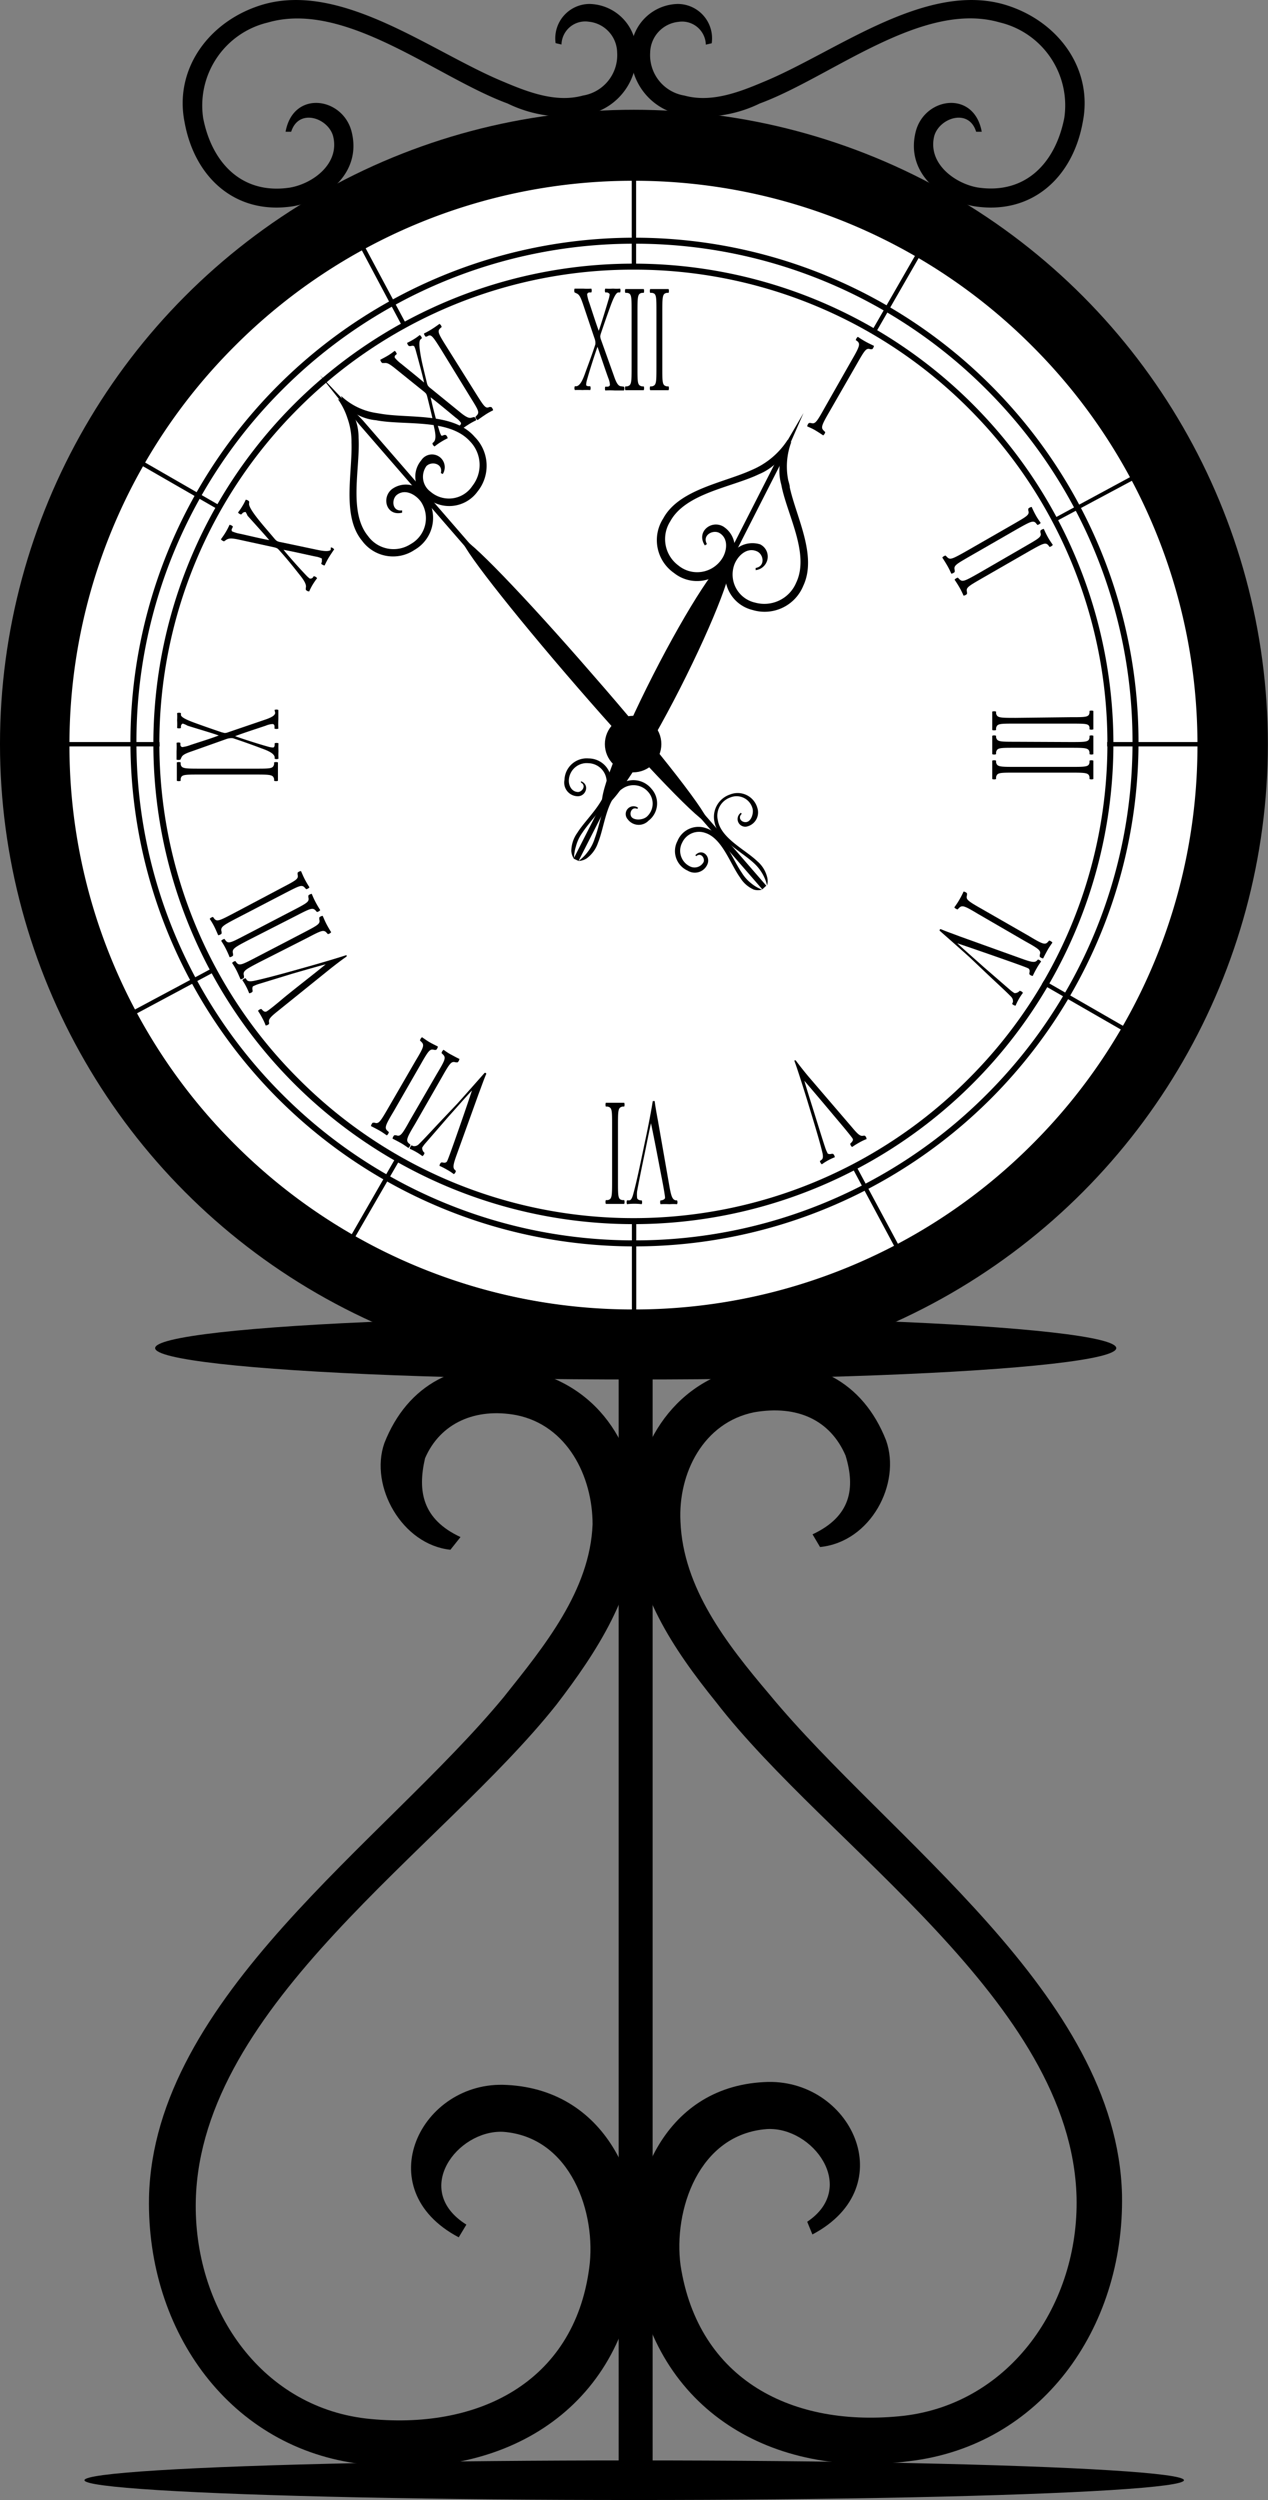 <svg xmlns="http://www.w3.org/2000/svg" viewBox="0 0 92.93 183.11"><rect x="0" y="0" width="92.93" height="183.11" fill="#808080" stroke="none"/><defs><style>.cls-1{fill-rule:evenodd;}.cls-2{fill:#fff;}</style></defs><title>Ресурс 1clock</title><g id="Слой_2" data-name="Слой 2"><g id="Layer_1" data-name="Layer 1"><path class="cls-1" d="M56.21,155.94c-5,.37-6.88,5.95-6.33,10,1.3,8.37,8.19,11.91,16.37,11,7.81-.93,12.83-8.18,12.65-16-.37-14.32-18.23-25.67-26.42-36.27-3.16-3.91-6-8.18-6.14-13.21,0-5.21,2.79-10.23,8.37-11.35,4.84-.93,8.55,1.11,10.23,5.39,1.12,3.16-1.12,7.44-4.84,7.81l-.55-.93c2.79-1.3,3.16-3.35,2.42-5.77-1.12-2.6-3.54-3.72-6.7-3.17-3.72.75-5.58,4.47-5.4,8,.19,4.84,3.35,8.93,6.51,12.65,8.74,10.6,25.48,22,25.85,36.65.19,9.86-6,18.42-15.63,19.53-10,1.3-18.6-3.72-20.09-14-.74-5.95,2-13.39,9.49-13.77,6.32-.37,10.23,7.63,3.54,11.16l-.38-.93C62.91,160.22,59.56,155.75,56.21,155.94Z"/><path class="cls-1" d="M36.86,156.14c5,.37,6.88,6,6.32,10-1.12,8.37-8.19,11.91-16.37,11-7.81-.93-12.65-8.18-12.46-16,.37-14.32,18-25.67,26.42-36.27,3-3.91,5.77-8.18,6-13.21.18-5.21-2.61-10.23-8.37-11.35-4.83-.93-8.55,1.11-10.23,5.39-1.11,3.16,1.3,7.44,4.84,7.81l.74-.93c-2.79-1.3-3.16-3.35-2.6-5.77,1.12-2.6,3.72-3.72,6.7-3.16,3.72.75,5.58,4.47,5.58,8-.19,4.84-3.54,8.93-6.51,12.65-8.75,10.6-25.67,22-26,36.65-.18,9.86,6,18.42,15.63,19.53,10,1.3,18.79-3.72,20.09-14,.93-6-2-13.39-9.49-13.77-6.32-.37-10.23,7.63-3.53,11.16l.56-.93C30.16,160.42,33.51,156,36.86,156.14Z"/><ellipse cx="46.59" cy="98.74" rx="35.22" ry="2.3"/><rect x="45.34" y="99.93" width="2.49" height="80.45"/><ellipse cx="46.48" cy="181.66" rx="40.29" ry="1.45"/><circle cx="46.46" cy="54.5" r="46.46"/><circle class="cls-2" cx="46.47" cy="54.52" r="41.43"/><path d="M9.56,54.35A36.94,36.94,0,0,1,46.5,17.41h0A36.94,36.94,0,0,1,83.44,54.35h0A36.94,36.94,0,0,1,46.5,91.29h0A36.94,36.94,0,0,1,9.56,54.35ZM20.69,28.54A36.38,36.38,0,0,0,10,54.35h0A36.38,36.38,0,0,0,20.69,80.16h0A36.38,36.38,0,0,0,46.5,90.85h0A36.38,36.38,0,0,0,72.31,80.16h0A36.38,36.38,0,0,0,83,54.35h0A36.38,36.38,0,0,0,72.31,28.54h0A36.38,36.38,0,0,0,46.5,17.85h0A36.38,36.38,0,0,0,20.69,28.54Z"/><path d="M4.65,54.58A41.77,41.77,0,0,1,46.43,12.8h0A41.78,41.78,0,0,1,88.2,54.58h0A41.78,41.78,0,0,1,46.43,96.35h0A41.77,41.77,0,0,1,4.65,54.58ZM17.2,25.35A41.2,41.2,0,0,0,5.09,54.58h0A41.2,41.2,0,0,0,17.2,83.81h0A41.2,41.2,0,0,0,46.43,95.91h0A41.2,41.2,0,0,0,75.65,83.81h0A41.2,41.2,0,0,0,87.76,54.58h0A41.21,41.21,0,0,0,75.65,25.35h0A41.2,41.2,0,0,0,46.43,13.24h0A41.2,41.2,0,0,0,17.2,25.35Z"/><path d="M11.24,54.49A35.18,35.18,0,0,1,46.42,19.31h0A35.18,35.18,0,0,1,81.6,54.49h0A35.18,35.18,0,0,1,46.42,89.66h0A35.18,35.18,0,0,1,11.24,54.49ZM21.86,29.92A34.63,34.63,0,0,0,11.68,54.49h0A34.62,34.62,0,0,0,21.86,79h0A34.62,34.62,0,0,0,46.42,89.22h0A34.63,34.63,0,0,0,71,79h0A34.63,34.63,0,0,0,81.16,54.49h0A34.63,34.63,0,0,0,71,29.92h0A34.63,34.63,0,0,0,46.42,19.75h0A34.62,34.62,0,0,0,21.86,29.92Z"/><circle cx="46.4" cy="54.5" r="2.07"/><path d="M46.62,19.48V12.92h-.32V19.5Z"/><path d="M46.31,89.37V96.1h.32V89.38Z"/><path d="M77.31,38.23l5.8-3.1L83,34.85,77.17,38Z"/><path d="M15.69,70.84,9.61,74.09l.15.28,6.07-3.25Z"/><path d="M64.21,24.32l3.14-5.46-.27-.16-3.15,5.48Z"/><path d="M29,84.8l-3.45,6,.27.16,3.47-6Z"/><path d="M62.42,85.45l3.24,6.05.28-.15-3.22-6Z"/><path d="M29.71,23.63,26.7,18l-.28.15,3,5.64Z"/><path d="M16.25,37.11l-5.82-3.35-.16.27,5.84,3.36C16.15,37.3,16.2,37.21,16.25,37.11Z"/><path d="M76.52,71.81l-.16.27,6,3.45.16-.27Z"/><path d="M11.69,54.35H4.78v.32H11.7C11.7,54.56,11.69,54.45,11.69,54.35Z"/><path d="M81.14,54.35c0,.11,0,.21,0,.32H88v-.32Z"/><path class="cls-1" d="M57.88,35.69c0-.18-.08-.37-.12-.56A5.1,5.1,0,0,1,58,32.36a2.29,2.29,0,0,0-.63.77,3.77,3.77,0,0,0-.11,2.37c.39,2.13,2.11,5.05,1.09,7.18a2.53,2.53,0,0,1-3,1.46,2.11,2.11,0,0,1-1.54-2.76c.23-.64.91-1.33,1.66-1,.5.21.64,1.1-.09,1.22l0,.16a1,1,0,0,0,.33-1.89,1.89,1.89,0,0,0-2.4,1.35,2.62,2.62,0,0,0,1.85,3.46,3.06,3.06,0,0,0,3.71-1.77C59.91,40.7,58.35,37.86,57.88,35.69Z"/><path class="cls-1" d="M53,38.56c-.88-.5-2,.4-1.34,1.39l.15-.1c-.37-.66.45-1.08.92-.81.69.41.55,1.36.16,1.92a2.17,2.17,0,0,1-3.17.46,2.41,2.41,0,0,1-.6-3.23c1.12-2.07,4.52-2.5,6.51-3.46a4.06,4.06,0,0,0,1.84-1.52,2,2,0,0,0,.26-1,5.8,5.8,0,0,1-2.63,2.21c-2.05.94-5.34,1.42-6.49,3.55a2.93,2.93,0,0,0,.79,4,2.7,2.7,0,0,0,3.94-.63A1.8,1.8,0,0,0,53,38.56Z"/><path class="cls-1" d="M42.35,58.32c.6,0,.89-.85.23-1.1l0,.1c.39.2.12.66-.2.69-.48,0-.71-.47-.69-.87a1.31,1.31,0,0,1,1.44-1.24,1.37,1.37,0,0,1,1.33,1.35c.1,1.36-1.46,2.65-2.15,3.75a2.34,2.34,0,0,0-.44,1.32,1.15,1.15,0,0,0,.2.59,3,3,0,0,1,.14-.92,3,3,0,0,1,.47-1c.73-1.11,2.22-2.39,2.12-3.79a1.67,1.67,0,0,0-1.66-1.65,1.63,1.63,0,0,0-1.77,1.57A1,1,0,0,0,42.35,58.32Z"/><path class="cls-1" d="M46,60a.57.57,0,0,1,.76-.84l-.05.09c-.4-.19-.61.3-.44.57s.81.27,1.13,0A1.28,1.28,0,0,0,47.5,58a1.41,1.41,0,0,0-1.9-.22c-1.17.74-1.28,2.74-1.77,3.94A2.35,2.35,0,0,1,43,62.87a1.16,1.16,0,0,1-.6.19,3,3,0,0,0,.67-.66,3.06,3.06,0,0,0,.52-1c.47-1.23.62-3.17,1.82-3.93a1.71,1.71,0,0,1,2.34.31,1.59,1.59,0,0,1-.22,2.33A1,1,0,0,1,46,60Z"/><polygon points="42.4 63.06 42.04 62.89 57.18 33.18 58.89 30.25 57.53 33.35 42.4 63.06"/><path class="cls-1" d="M49.84,50.42c-2.55,5-5.07,8.86-5.62,8.6s1.08-4.55,3.64-9.57,5.07-8.87,5.62-8.6S52.39,45.4,49.84,50.42Z"/><path class="cls-1" d="M28,30.32l-.55-.09A4.8,4.8,0,0,1,25,29a2.18,2.18,0,0,0,.46.85,3.55,3.55,0,0,0,2.1.93c2.06.4,5.33-.15,6.87,1.53a2.48,2.48,0,0,1,.19,3.28,2.06,2.06,0,0,1-3.06.43,1.35,1.35,0,0,1-.31-1.88c.37-.38,1.23-.2,1.06.51l.14.07a.93.93,0,0,0-1.58-1,1.84,1.84,0,0,0,.32,2.67A2.56,2.56,0,0,0,35,36a3,3,0,0,0-.21-4C33.25,30.22,30.1,30.65,28,30.32Z"/><path class="cls-1" d="M28.72,35.83c-.78.63-.4,2,.75,1.72l0-.17c-.73.11-.8-.79-.39-1.13.63-.49,1.43,0,1.79.53a2.17,2.17,0,0,1-.77,3.07,2.31,2.31,0,0,1-3.13-.59c-1.45-1.76-.56-5-.69-7.19a3.91,3.91,0,0,0-.68-2.23,1.91,1.91,0,0,0-.84-.61,5,5,0,0,1,.7,1.39,5.11,5.11,0,0,1,.3,1.79c.08,2.21-.72,5.39.77,7.19a2.82,2.82,0,0,0,3.86.67,2.7,2.7,0,0,0,.9-3.83A1.73,1.73,0,0,0,28.72,35.83Z"/><path class="cls-1" d="M51.87,63.24c.18-.57-.43-1.12-.91-.6l.07.07c.32-.29.64.12.54.42a.75.75,0,0,1-1,.33A1.27,1.27,0,0,1,50,61.71,1.36,1.36,0,0,1,51.67,61c1.26.39,1.84,2.27,2.58,3.29a2.21,2.21,0,0,0,1,.87,1.11,1.11,0,0,0,.6,0,2.79,2.79,0,0,1-.78-.45,2.87,2.87,0,0,1-.7-.78c-.73-1.06-1.33-2.87-2.62-3.27a1.66,1.66,0,0,0-2.1.94,1.57,1.57,0,0,0,.75,2.17A1,1,0,0,0,51.87,63.24Z"/><path class="cls-1" d="M54.77,60.53a.56.56,0,0,1-.47-1l.06.08c-.32.3,0,.66.35.6s.54-.65.44-1a1.21,1.21,0,0,0-1.63-.8,1.42,1.42,0,0,0-.91,1.67c.23,1.33,2,2.14,2.89,3a2.24,2.24,0,0,1,.72,1.15,1.16,1.16,0,0,1,0,.62,3.24,3.24,0,0,0-1-1.66c-.94-.86-2.63-1.68-2.86-3a1.73,1.73,0,0,1,1.15-2,1.5,1.5,0,0,1,2,1A1.06,1.06,0,0,1,54.77,60.53Z"/><polygon points="56.16 64.87 55.87 65.14 26.31 31.07 23.45 27.48 26.6 30.8 56.16 64.87"/><path class="cls-1" d="M43.4,49.37c5,5.71,8.74,10.56,8.44,10.83s-4.56-4.14-9.51-9.85S33.6,39.79,33.89,39.52,38.45,43.66,43.4,49.37Z"/><path d="M62.41,26.4c.58-1,.66-1.21.42-1.41l-.11-.08a.42.42,0,0,1,.15-.24c.22.15.38.25.58.36s.35.18.6.3a.42.42,0,0,1-.13.25l-.13,0c-.31-.11-.41.06-1,1.09l-2,3.48c-.58,1-.65,1.18-.41,1.4l.1.1a.41.41,0,0,1-.15.24c-.22-.15-.38-.25-.56-.36s-.36-.19-.61-.3a.41.41,0,0,1,.13-.25l.13,0c.31.09.4,0,1-1.08Z"/><path d="M74.27,38.39c1-.58,1.2-.68,1.09-1l0-.13a.41.41,0,0,1,.25-.13c.11.25.19.41.3.61s.21.34.36.56a.41.41,0,0,1-.24.15l-.09-.11c-.2-.25-.38-.16-1.41.42l-3.48,2c-1,.58-1.17.67-1.08,1l0,.13a.42.42,0,0,1-.25.13c-.11-.25-.19-.41-.3-.6s-.21-.35-.36-.58a.4.4,0,0,1,.24-.15l.1.1c.22.24.37.17,1.4-.41Z"/><path d="M75.16,40c1-.58,1.2-.68,1.09-1l0-.13a.42.42,0,0,1,.25-.13c.11.25.19.41.3.61s.21.34.36.56a.42.42,0,0,1-.24.15l-.08-.11c-.21-.25-.38-.16-1.41.42l-3.48,2c-1,.58-1.17.67-1.08,1l0,.13a.41.41,0,0,1-.25.13c-.11-.24-.19-.41-.3-.6s-.21-.35-.36-.57a.41.41,0,0,1,.24-.15l.1.1c.23.24.37.17,1.4-.41Z"/><path d="M78.42,52.53c1.19,0,1.38,0,1.43-.33l0-.13a.41.41,0,0,1,.28,0c0,.27,0,.45,0,.68s0,.4,0,.67a.42.42,0,0,1-.28,0l0-.14C79.8,53,79.61,53,78.42,53h-4c-1.19,0-1.34,0-1.42.33l0,.14a.42.42,0,0,1-.28,0c0-.27,0-.45,0-.67s0-.41,0-.68a.41.41,0,0,1,.28,0l0,.13c.08.32.24.33,1.42.33Z"/><path d="M78.42,54.35c1.19,0,1.38,0,1.43-.33l0-.13a.4.4,0,0,1,.28,0c0,.27,0,.45,0,.68s0,.4,0,.67a.41.41,0,0,1-.28,0l0-.14c-.06-.32-.25-.33-1.43-.33h-4c-1.19,0-1.34,0-1.42.33l0,.14a.41.41,0,0,1-.28,0c0-.27,0-.45,0-.67s0-.41,0-.68a.4.4,0,0,1,.28,0L73,54c.08.32.24.33,1.42.33Z"/><path d="M78.42,56.17c1.19,0,1.38,0,1.43-.33l0-.13a.42.42,0,0,1,.28,0c0,.27,0,.45,0,.68s0,.4,0,.67a.42.42,0,0,1-.28,0l0-.14c-.06-.32-.25-.33-1.43-.33h-4c-1.19,0-1.34,0-1.42.33l0,.14a.42.42,0,0,1-.28,0c0-.27,0-.45,0-.67s0-.41,0-.68a.41.41,0,0,1,.28,0l0,.13c.08.32.24.33,1.42.33Z"/><path d="M45.73,28.32a.36.36,0,0,1,0,.28c-.25,0-.46,0-.68,0a6.59,6.59,0,0,0-.69,0,.45.45,0,0,1,0-.28l.16,0c.12,0,.18-.07.18-.14a1.52,1.52,0,0,0-.12-.49C44.33,27,44,26,43.79,25.4c-.14.38-.54,1.6-.76,2.39a1.58,1.58,0,0,0-.07.36c0,.07,0,.12.16.14l.14,0a.38.38,0,0,1,0,.28,5.3,5.3,0,0,0-.58,0,4.57,4.57,0,0,0-.55,0,.32.32,0,0,1,0-.28l.13,0c.29-.07.48-.55.64-1,.06-.18.44-1.16.73-2.06a.83.83,0,0,0,0-.22,1.12,1.12,0,0,0-.07-.26l-.81-2.41c-.18-.53-.28-.75-.47-.84l-.17-.08a.43.43,0,0,1,0-.28c.25,0,.43,0,.62,0a5,5,0,0,0,.61,0,.37.37,0,0,1,0,.28l-.15,0a.17.17,0,0,0-.16.14,2.64,2.64,0,0,0,.16.62c.18.54.5,1.54.69,2.05.14-.36.62-1.95.72-2.29a1.64,1.64,0,0,0,.08-.37c0-.06-.08-.12-.18-.15l-.14,0a.35.35,0,0,1,0-.28,4.71,4.71,0,0,0,.57,0,3.74,3.74,0,0,0,.52,0,.38.38,0,0,1,0,.28l-.13,0c-.16,0-.35.37-.58,1s-.44,1.23-.7,2a1.11,1.11,0,0,0-.05.21.9.9,0,0,0,.07.29L45,27.55c.18.53.32.71.49.74Z"/><path d="M46.29,22.88c0-1.19,0-1.38-.33-1.43l-.13,0a.41.41,0,0,1,0-.28c.27,0,.45,0,.68,0s.4,0,.67,0a.41.41,0,0,1,0,.28l-.13,0c-.32.06-.33.25-.33,1.43v4c0,1.19,0,1.34.33,1.42l.13,0a.41.41,0,0,1,0,.28c-.27,0-.45,0-.67,0s-.41,0-.68,0a.41.41,0,0,1,0-.28l.13,0c.32-.08.33-.24.33-1.42Z"/><path d="M48.11,22.88c0-1.19,0-1.38-.33-1.43l-.13,0a.41.41,0,0,1,0-.28c.27,0,.45,0,.68,0s.4,0,.67,0a.41.41,0,0,1,0,.28l-.13,0c-.32.06-.33.25-.33,1.43v4c0,1.19,0,1.34.33,1.42l.13,0a.41.41,0,0,1,0,.28c-.27,0-.45,0-.67,0s-.41,0-.68,0a.41.41,0,0,1,0-.28l.13,0c.32-.08.33-.24.33-1.42Z"/><path d="M75.4,68.55c1,.6,1.19.68,1.4.44l.09-.1a.42.42,0,0,1,.24.15c-.15.22-.26.37-.37.57s-.19.35-.31.59a.42.42,0,0,1-.25-.13l0-.13c.11-.3,0-.41-1.07-1l-3.45-2c-1-.6-1.17-.67-1.4-.43l-.1.1a.42.42,0,0,1-.24-.15c.16-.22.26-.37.37-.56s.2-.36.31-.6a.41.41,0,0,1,.25.13l0,.13c-.09.31,0,.4,1.06,1Z"/><path d="M75,70.26c.6.21.85.26,1,.09l.07-.07a.34.34,0,0,1,.23.15,4,4,0,0,0-.31.47,6.17,6.17,0,0,0-.3.58.35.35,0,0,1-.25-.13l0-.08c.05-.2,0-.28-.06-.33s-.67-.27-1.49-.56c-1.25-.44-2.48-.87-3.73-1.29.55.52,1.44,1.29,1.89,1.7L74,72.48a2.49,2.49,0,0,0,.35.26c.07,0,.17,0,.31-.1l.07-.07a.36.36,0,0,1,.24.15,4.16,4.16,0,0,0-.31.47,4.31,4.31,0,0,0-.23.47.41.41,0,0,1-.25-.13l.06-.15c0-.12,0-.26-.2-.44-.38-.39-1.06-1-1.92-1.82l-1-.95c-.78-.71-1.78-1.58-2.25-2a.08.08,0,0,1,0-.07.13.13,0,0,1,.07-.05c.44.19,1,.38,1.41.54Z"/><path d="M62.46,82.59c.41.49.6.66.82.59l.1,0a.34.34,0,0,1,.13.25,3.88,3.88,0,0,0-.51.24,6.34,6.34,0,0,0-.55.34.35.35,0,0,1-.14-.24l.06-.06c.15-.15.16-.23.12-.31s-.44-.58-1-1.24c-.84-1-1.68-2-2.54-3,.21.73.57,1.85.75,2.43.23.74.62,2,.77,2.44a2.24,2.24,0,0,0,.17.41c0,.07.13.12.31.07l.1,0a.36.36,0,0,1,.13.25,4.26,4.26,0,0,0-.95.52.41.41,0,0,1-.14-.24l.13-.1c.1-.08.11-.24.06-.48-.12-.53-.38-1.43-.72-2.55l-.41-1.35c-.31-1-.71-2.27-.92-2.83a.08.08,0,0,1,0-.06.13.13,0,0,1,.09,0c.28.38.63.82.94,1.19Z"/><path d="M49.08,87c.12.63.2.86.44.92l.1,0a.33.33,0,0,1,0,.28,3.84,3.84,0,0,0-.56,0,6.18,6.18,0,0,0-.65,0,.36.36,0,0,1,0-.28l.08,0c.2-.06.25-.12.25-.21s-.1-.72-.27-1.57c-.25-1.3-.49-2.59-.76-3.87-.17.74-.39,1.89-.52,2.49-.16.76-.41,2-.5,2.51a2.39,2.39,0,0,0,0,.44c0,.08.05.17.24.21l.1,0a.35.35,0,0,1,0,.28,4.35,4.35,0,0,0-1.08,0,.42.42,0,0,1,0-.28l.16,0c.13,0,.21-.16.28-.39.15-.53.36-1.43.6-2.58l.29-1.38c.22-1,.47-2.33.56-2.92a.08.08,0,0,1,.06,0,.13.13,0,0,1,.08,0c.06.47.16,1,.25,1.49Z"/><path d="M45.29,86.47c0,1.19,0,1.38.33,1.43l.13,0a.42.42,0,0,1,0,.28c-.27,0-.45,0-.68,0s-.4,0-.67,0a.41.41,0,0,1,0-.28l.13,0c.32-.06.33-.25.33-1.43v-4c0-1.19,0-1.34-.33-1.42l-.13,0a.41.41,0,0,1,0-.28c.27,0,.45,0,.67,0s.41,0,.68,0a.41.41,0,0,1,0,.28l-.13,0c-.32.08-.33.23-.33,1.42Z"/><path d="M33.43,84.69c-.21.6-.26.85-.09,1l.07.07a.34.34,0,0,1-.15.24,3.76,3.76,0,0,0-.47-.31,6,6,0,0,0-.58-.3.35.35,0,0,1,.13-.25l.08,0c.21.05.28,0,.33-.06s.27-.67.56-1.49c.44-1.25.87-2.48,1.28-3.72-.52.55-1.29,1.44-1.7,1.89L31.2,83.71a2.29,2.29,0,0,0-.26.35c0,.07,0,.17.1.31l.07.07a.36.36,0,0,1-.15.24,4.42,4.42,0,0,0-.93-.54.42.42,0,0,1,.13-.25l.15.06c.12,0,.26,0,.44-.2.39-.38,1-1.06,1.82-1.92l.95-1c.7-.78,1.58-1.78,2-2.25h.07a.14.14,0,0,1,.05.07c-.19.44-.38,1-.54,1.41Z"/><path d="M30.41,82.34c-.6,1-.68,1.2-.44,1.41l.11.09a.41.41,0,0,1-.15.24c-.22-.15-.37-.26-.57-.37s-.35-.19-.59-.31a.41.41,0,0,1,.13-.25l.13,0c.3.11.41,0,1-1.07l2-3.45c.6-1,.67-1.17.43-1.4l-.1-.1a.41.41,0,0,1,.15-.24c.22.16.37.26.56.36s.36.2.6.31a.41.41,0,0,1-.13.25l-.14,0c-.31-.09-.4,0-1,1.06Z"/><path d="M28.84,81.42c-.6,1-.68,1.2-.44,1.41l.1.09a.41.41,0,0,1-.15.24c-.22-.15-.37-.26-.57-.37s-.35-.19-.59-.31a.41.41,0,0,1,.13-.25l.13,0c.3.11.41-.05,1-1.07l2-3.45c.6-1,.67-1.17.43-1.4l-.1-.1a.41.41,0,0,1,.15-.24c.22.15.37.26.56.37s.36.19.6.31a.41.41,0,0,1-.13.25l-.13,0c-.31-.09-.4,0-1,1.06Z"/><path d="M20.33,74.08c-.5.4-.67.58-.61.81l0,.1a.34.34,0,0,1-.25.12,3.59,3.59,0,0,0-.23-.51,5.71,5.71,0,0,0-.33-.56.35.35,0,0,1,.24-.14l.06.06c.14.15.22.16.31.13s.59-.42,1.27-1c1-.82,2.07-1.63,3.08-2.46-.73.19-1.86.52-2.45.69L19,72.06a2.44,2.44,0,0,0-.41.16c-.07,0-.12.13-.08.31l0,.1a.36.36,0,0,1-.25.12,4,4,0,0,0-.23-.51,4.23,4.23,0,0,0-.27-.45.4.4,0,0,1,.24-.14l.09.13c.08.1.24.11.48.07.54-.11,1.44-.34,2.56-.65l1.36-.38c1-.28,2.28-.66,2.85-.85a.08.08,0,0,1,.06,0,.13.13,0,0,1,0,.09c-.39.27-.83.61-1.21.91Z"/><path d="M19,70.48c-1.05.55-1.22.64-1.12,1l0,.13a.41.41,0,0,1-.25.12c-.11-.25-.18-.42-.28-.62s-.19-.35-.34-.58a.41.41,0,0,1,.24-.14l.08.11c.2.25.37.18,1.42-.37l3.54-1.84c1.05-.55,1.19-.63,1.11-.95l0-.14a.4.4,0,0,1,.25-.12c.11.25.18.42.28.61s.2.36.34.59a.41.41,0,0,1-.24.14l-.09-.1c-.22-.24-.36-.18-1.41.37Z"/><path d="M18.2,68.86c-1.05.55-1.22.65-1.12,1l0,.13a.41.41,0,0,1-.25.12c-.1-.25-.18-.42-.28-.62s-.19-.35-.34-.58a.42.42,0,0,1,.24-.14l.08.11c.2.26.37.18,1.42-.37l3.54-1.84c1.06-.55,1.19-.63,1.11-.95l0-.13a.41.41,0,0,1,.25-.12c.1.25.18.42.28.61s.2.36.34.58a.41.41,0,0,1-.24.14l-.09-.1c-.22-.24-.36-.18-1.41.36Z"/><path d="M17.36,67.25c-1.05.55-1.22.65-1.12,1l0,.13a.41.41,0,0,1-.25.12c-.11-.25-.18-.42-.28-.62s-.19-.35-.34-.58a.41.41,0,0,1,.24-.14l.08.11c.2.26.37.18,1.42-.37L20.7,65c1.05-.55,1.19-.63,1.11-.95l0-.13a.41.41,0,0,1,.25-.12c.11.25.18.42.28.61s.2.36.34.58a.41.41,0,0,1-.24.14l-.09-.1c-.22-.25-.36-.18-1.41.36Z"/><path d="M24.25,40.09a.36.36,0,0,1,.24.15c-.14.2-.26.38-.38.57a6.64,6.64,0,0,0-.32.61.45.45,0,0,1-.25-.13l.05-.15c0-.12,0-.19,0-.23a1.57,1.57,0,0,0-.48-.15c-.71-.15-1.66-.37-2.33-.49.25.32,1.1,1.29,1.66,1.87a1.67,1.67,0,0,0,.27.24c.06,0,.13,0,.2-.06L23,42.2a.38.38,0,0,1,.24.15,5.46,5.46,0,0,0-.33.48,4.37,4.37,0,0,0-.25.49.32.32,0,0,1-.25-.13l0-.13c.09-.28-.23-.69-.53-1.06-.12-.15-.78-1-1.4-1.68a.8.8,0,0,0-.17-.16,1.09,1.09,0,0,0-.25-.08l-2.48-.54c-.54-.12-.79-.14-1,0l-.16.11a.44.44,0,0,1-.23-.15c.15-.21.25-.35.35-.52a4.82,4.82,0,0,0,.28-.54.38.38,0,0,1,.25.13l-.06.14a.17.17,0,0,0,0,.21,2.63,2.63,0,0,0,.61.18c.55.12,1.58.37,2.11.46-.24-.3-1.36-1.53-1.59-1.79A1.68,1.68,0,0,0,18,37.5s-.15,0-.22.08l-.1.1c-.08,0-.22-.09-.23-.15a4.58,4.58,0,0,0,.32-.47,3.6,3.6,0,0,0,.24-.46.39.39,0,0,1,.25.13l0,.12c-.05.16.14.5.52,1s.83,1,1.35,1.62a1,1,0,0,0,.16.15.85.85,0,0,0,.29.09l2.76.58c.55.11.77.08.89,0Z"/><path d="M34.76,30.54a.36.36,0,0,1,.14.24c-.22.11-.41.21-.59.33a6.48,6.48,0,0,0-.57.4.46.46,0,0,1-.16-.23l.11-.11c.09-.08.12-.15.08-.22a1.51,1.51,0,0,0-.36-.35c-.56-.46-1.31-1.09-1.85-1.5.08.4.39,1.65.63,2.42a1.58,1.58,0,0,0,.13.34c0,.06.11.08.21,0l.14,0a.39.39,0,0,1,.14.24,5.12,5.12,0,0,0-.51.28,4.55,4.55,0,0,0-.45.32.32.32,0,0,1-.16-.23l.1-.1c.21-.21.11-.72,0-1.18,0-.19-.25-1.22-.48-2.14a.82.82,0,0,0-.08-.21,1.12,1.12,0,0,0-.19-.18l-2-1.61c-.43-.35-.64-.49-.84-.46l-.19,0a.44.44,0,0,1-.14-.24c.23-.12.38-.2.55-.3a4.7,4.7,0,0,0,.5-.35c.05,0,.14.15.16.23L29,26a.17.17,0,0,0-.06.21,2.66,2.66,0,0,0,.47.44c.44.36,1.24,1,1.67,1.37-.07-.38-.51-2-.6-2.32a1.58,1.58,0,0,0-.13-.35s-.13-.06-.23,0l-.14,0a.36.36,0,0,1-.14-.24,4.69,4.69,0,0,0,.5-.27,3.55,3.55,0,0,0,.42-.3.39.39,0,0,1,.16.23l-.1.09c-.12.12-.1.5,0,1.11s.28,1.28.46,2.05a1,1,0,0,0,.07.21.87.87,0,0,0,.21.21l2.19,1.78c.43.35.65.43.81.37Z"/><path d="M32.34,25.62c-.63-1-.74-1.16-1-1l-.13.05a.41.41,0,0,1-.14-.24c.24-.12.4-.21.59-.33s.33-.22.55-.38a.41.41,0,0,1,.16.23l-.1.09c-.24.22-.15.39.48,1.39l2.12,3.38c.63,1,.72,1.13,1,1l.13,0a.42.42,0,0,1,.14.24c-.24.12-.4.21-.58.33s-.34.23-.56.39a.4.4,0,0,1-.16-.23l.09-.1c.23-.24.15-.37-.48-1.38Z"/><path d="M14.67,56.73c-1.19,0-1.38,0-1.43.33l0,.13a.41.41,0,0,1-.28,0c0-.27,0-.45,0-.68s0-.4,0-.67a.42.42,0,0,1,.28,0l0,.13c.06.32.25.33,1.43.33h4c1.19,0,1.34,0,1.42-.33l0-.13a.42.42,0,0,1,.28,0c0,.27,0,.45,0,.67s0,.41,0,.68a.41.41,0,0,1-.28,0l0-.13c-.08-.32-.24-.33-1.42-.33Z"/><path d="M20.12,52a.36.36,0,0,1,.28,0c0,.25,0,.46,0,.68a6.6,6.6,0,0,0,0,.69.45.45,0,0,1-.28,0l0-.16c0-.12-.07-.18-.15-.18a1.53,1.53,0,0,0-.49.12c-.68.23-1.62.53-2.25.77.38.14,1.6.54,2.39.76a1.55,1.55,0,0,0,.36.07c.07,0,.12,0,.15-.16l0-.15a.38.38,0,0,1,.28,0,5.28,5.28,0,0,0,0,.58,4.56,4.56,0,0,0,0,.55.32.32,0,0,1-.28,0l0-.13c-.07-.29-.55-.48-1-.64-.18-.07-1.17-.44-2.06-.73a.81.81,0,0,0-.22,0,1.15,1.15,0,0,0-.26.06L14.14,55c-.53.18-.75.28-.84.47l-.08.17a.44.44,0,0,1-.28,0c0-.25,0-.43,0-.62a4.82,4.82,0,0,0,0-.61.37.37,0,0,1,.28,0l0,.15a.17.17,0,0,0,.14.16,2.64,2.64,0,0,0,.62-.16c.54-.18,1.55-.49,2.05-.69-.36-.14-2-.62-2.29-.72A1.64,1.64,0,0,0,13.4,53c-.06,0-.12.08-.14.18l0,.14a.35.35,0,0,1-.28,0,4.6,4.6,0,0,0,0-.57,3.64,3.64,0,0,0,0-.52.39.39,0,0,1,.28,0l0,.13c0,.16.37.35,1,.58s1.23.44,2,.7l.21.05a.89.89,0,0,0,.29-.07l2.67-.91c.53-.18.71-.32.74-.49Z"/><path class="cls-1" d="M68.46,10C68,12,70,13.44,71.64,13.73,75.1,14.26,77.34,12,78,8.64a6.25,6.25,0,0,0-4.74-7C67.57,0,60.88,5.67,55.68,7.58a9.47,9.47,0,0,1-6,.78,4.49,4.49,0,0,1-3.43-4.71A3.5,3.5,0,0,1,49.68.29a2.52,2.52,0,0,1,2.48,2.88l-.43.1a1.74,1.74,0,0,0-2-1.67,2.31,2.31,0,0,0-2.08,2.25A3,3,0,0,0,50.16,7c1.93.53,3.93-.21,5.79-1C61.21,3.84,67.76-1.35,73.6.33,77.51,1.48,80.12,5,79.36,8.91c-.73,4.12-3.77,6.87-8,6.19-2.44-.45-5-2.47-4.25-5.45.64-2.54,4.28-3.08,4.84,0l-.41,0C71,7.88,68.8,8.65,68.46,10Z"/><path class="cls-1" d="M24.42,10c.48,2-1.49,3.45-3.17,3.74-3.46.53-5.71-1.75-6.36-5.09a6.25,6.25,0,0,1,4.74-7C25.31,0,32,5.67,37.2,7.58a9.47,9.47,0,0,0,6,.78,4.49,4.49,0,0,0,3.43-4.71A3.5,3.5,0,0,0,43.2.29a2.52,2.52,0,0,0-2.48,2.87l.43.1a1.74,1.74,0,0,1,2-1.67,2.31,2.31,0,0,1,2.08,2.25A3,3,0,0,1,42.72,7c-1.93.53-3.93-.21-5.79-1C31.67,3.84,25.12-1.35,19.28.33,15.37,1.48,12.76,5,13.52,8.91c.73,4.12,3.77,6.87,8,6.19,2.44-.45,5-2.47,4.25-5.45-.64-2.54-4.28-3.08-4.84,0l.41,0C21.9,7.88,24.08,8.65,24.42,10Z"/></g></g></svg>